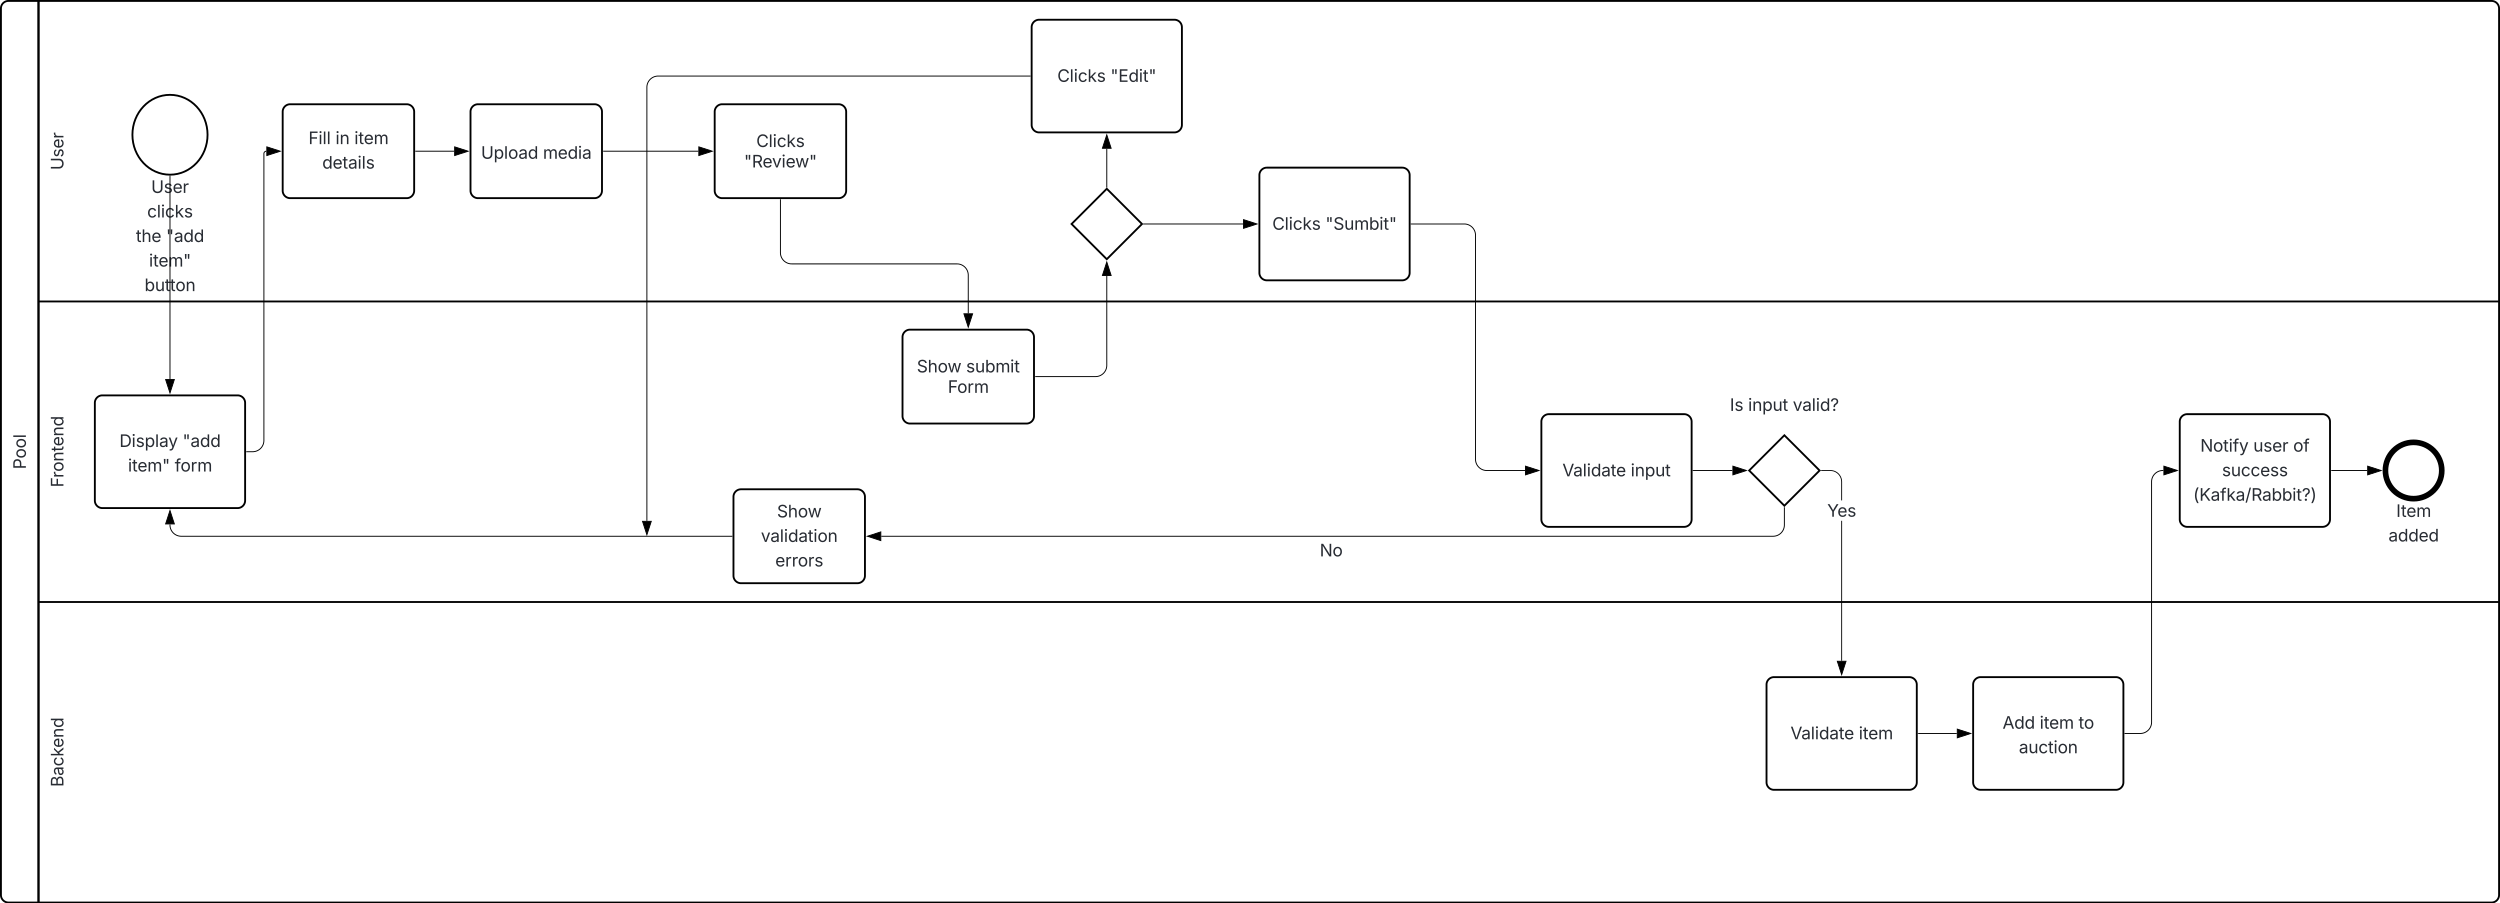 <svg xmlns="http://www.w3.org/2000/svg" xmlns:xlink="http://www.w3.org/1999/xlink" xmlns:lucid="lucid" width="2662" height="962"><g transform="translate(781 -59)" lucid:page-tab-id="QSIJBMCcx_hD"><path d="M-1000 0h3000v1500h-3000z" fill="#fff"/><path d="M-740 1020h-32a8 8 0 0 1-8-8V68a8 8 0 0 1 8-8h32z" stroke="#000" stroke-width="2" fill="#fff"/><path d="M-740 60h2612a8 8 0 0 1 8 8v312H-740zM-740 380h2620v320H-740zM1880 700v312a8 8 0 0 1-8 8H-740V700z" stroke="#000" stroke-width="2" fill="none"/><use xlink:href="#a" transform="matrix(-1.8369701987210297e-16,-1,1,-1.8369701987210297e-16,-780,1020) translate(461.328 26.548)"/><use xlink:href="#b" transform="matrix(-1.8369701987210297e-16,-1,1,-1.8369701987210297e-16,-740,380) translate(139.917 26.548)"/><use xlink:href="#c" transform="matrix(-1.8369701987210297e-16,-1,1,-1.8369701987210297e-16,-740,700) translate(122.066 26.548)"/><use xlink:href="#d" transform="matrix(-1.8369701987210297e-16,-1,1,-1.8369701987210297e-16,-740,1020) translate(123.104 26.548)"/><path d="M-560 202.5c0 23.47-17.9 42.5-40 42.5s-40-19.03-40-42.5 17.9-42.5 40-42.5 40 19.03 40 42.5z" stroke="#000" stroke-width="2" fill="#fff"/><use xlink:href="#e" transform="matrix(1,0,0,1,-640,247) translate(19.917 17.438)"/><use xlink:href="#f" transform="matrix(1,0,0,1,-640,247) translate(15.667 43.573)"/><use xlink:href="#g" transform="matrix(1,0,0,1,-640,247) translate(3.688 69.708)"/><use xlink:href="#h" transform="matrix(1,0,0,1,-640,247) translate(35.777 69.708)"/><use xlink:href="#i" transform="matrix(1,0,0,1,-640,247) translate(17.641 95.843)"/><use xlink:href="#j" transform="matrix(1,0,0,1,-640,247) translate(12.873 121.978)"/><path d="M-680 488a8 8 0 0 1 8-8h144a8 8 0 0 1 8 8v104a8 8 0 0 1-8 8h-144a8 8 0 0 1-8-8z" stroke="#000" stroke-width="2" fill="#fff"/><use xlink:href="#k" transform="matrix(1,0,0,1,-680,480) translate(26.11 54.938)"/><use xlink:href="#h" transform="matrix(1,0,0,1,-680,480) translate(93.364 54.938)"/><use xlink:href="#l" transform="matrix(1,0,0,1,-680,480) translate(35.238 81.073)"/><use xlink:href="#m" transform="matrix(1,0,0,1,-680,480) translate(85.019 81.073)"/><path d="M-600 246.5v216.12" stroke="#000" fill="none"/><path d="M-600.02 246h.5v.5h-.96v-.53z" stroke="#000" stroke-width=".05"/><path d="M-600 477.38l-4.63-14.26h9.26z" stroke="#000"/><path d="M-518.5 540h6.5a12 12 0 0 0 12-12V222.62a2.62 2.62 0 0 1 2.62-2.62" stroke="#000" fill="none"/><path d="M-518.5 540.48h-.5v-.96h.5z" stroke="#000" stroke-width=".05"/><path d="M-482.62 220l-14.26 4.63v-9.26z" stroke="#000"/><path d="M-480 178a8 8 0 0 1 8-8h124a8 8 0 0 1 8 8v84a8 8 0 0 1-8 8h-124a8 8 0 0 1-8-8z" stroke="#000" stroke-width="2" fill="#fff"/><use xlink:href="#n" transform="matrix(1,0,0,1,-480,170) translate(27.426 42.438)"/><use xlink:href="#o" transform="matrix(1,0,0,1,-480,170) translate(56.193 42.438)"/><use xlink:href="#p" transform="matrix(1,0,0,1,-480,170) translate(76.25 42.438)"/><use xlink:href="#q" transform="matrix(1,0,0,1,-480,170) translate(42.095 68.573)"/><path d="M860.25 508a8 8 0 0 1 8-8h144a8 8 0 0 1 8 8v104a8 8 0 0 1-8 8h-144a8 8 0 0 1-8-8z" stroke="#000" stroke-width="2" fill="#fff"/><use xlink:href="#r" transform="matrix(1,0,0,1,860.25,500) translate(22.366 66.188)"/><use xlink:href="#s" transform="matrix(1,0,0,1,860.25,500) translate(95.096 66.188)"/><path d="M1021.75 560h41.95" stroke="#000" fill="none"/><path d="M1021.76 560.48h-.5v-.96h.5z" stroke="#000" stroke-width=".05"/><path d="M1078.47 560l-14.27 4.63v-9.26z" stroke="#000"/><path d="M1081.5 560l37.5-37.5 37.5 37.5-37.5 37.5zM1320 788a8 8 0 0 1 8-8h144a8 8 0 0 1 8 8v104a8 8 0 0 1-8 8h-144a8 8 0 0 1-8-8z" stroke="#000" stroke-width="2" fill="#fff"/><use xlink:href="#t" transform="matrix(1,0,0,1,1320,780) translate(31.292 54.938)"/><use xlink:href="#u" transform="matrix(1,0,0,1,1320,780) translate(70.816 54.938)"/><use xlink:href="#v" transform="matrix(1,0,0,1,1320,780) translate(112.213 54.938)"/><use xlink:href="#w" transform="matrix(1,0,0,1,1320,780) translate(48.65 81.073)"/><path d="M999 468a8 8 0 0 1 8-8h224a8 8 0 0 1 8 8v44a8 8 0 0 1-8 8h-224a8 8 0 0 1-8-8z" fill="none"/><use xlink:href="#x" transform="matrix(1,0,0,1,999,460) translate(61.957 36.548)"/><use xlink:href="#y" transform="matrix(1,0,0,1,999,460) translate(81.354 36.548)"/><use xlink:href="#z" transform="matrix(1,0,0,1,999,460) translate(128.965 36.548)"/><path d="M1119 599.4V618a12 12 0 0 1-12 12H157.38" stroke="#000" fill="none"/><path d="M1119.47 599.43h-.94v-1l.47.48.47-.46z" stroke="#000" stroke-width=".05"/><path d="M142.62 630l14.26-4.63v9.26z" stroke="#000"/><use xlink:href="#A" transform="matrix(1,0,0,1,624.216,634) translate(0.005 17.438)"/><path d="M0 588a8 8 0 0 1 8-8h124a8 8 0 0 1 8 8v84a8 8 0 0 1-8 8H8a8 8 0 0 1-8-8z" stroke="#000" stroke-width="2" fill="#fff"/><use xlink:href="#B" transform="matrix(1,0,0,1,0,580) translate(46.31 29.938)"/><use xlink:href="#C" transform="matrix(1,0,0,1,0,580) translate(29.175 56.073)"/><use xlink:href="#D" transform="matrix(1,0,0,1,0,580) translate(44.455 82.208)"/><path d="M-1.5 630H-588a12 12 0 0 1-12-12v-.62" stroke="#000" fill="none"/><path d="M-1 630.48h-.5v-.96h.5z" stroke="#000" stroke-width=".05"/><path d="M-600 602.62l4.63 14.26h-9.26z" stroke="#000"/><path d="M1540 508a8 8 0 0 1 8-8h144a8 8 0 0 1 8 8v104a8 8 0 0 1-8 8h-144a8 8 0 0 1-8-8z" stroke="#000" stroke-width="2" fill="#fff"/><use xlink:href="#E" transform="matrix(1,0,0,1,1540,500) translate(21.817 39.938)"/><use xlink:href="#F" transform="matrix(1,0,0,1,1540,500) translate(78.26 39.938)"/><use xlink:href="#G" transform="matrix(1,0,0,1,1540,500) translate(120.738 39.938)"/><use xlink:href="#H" transform="matrix(1,0,0,1,1540,500) translate(44.901 66.073)"/><use xlink:href="#I" transform="matrix(1,0,0,1,1540,500) translate(14.223 92.208)"/><path d="M1819 560c0 16.57-13.43 30-30 30s-30-13.43-30-30 13.43-30 30-30 30 13.43 30 30z" stroke="#000" stroke-width="6" fill="#fff"/><use xlink:href="#J" transform="matrix(1,0,0,1,1759,592) translate(11.464 17.438)"/><use xlink:href="#K" transform="matrix(1,0,0,1,1759,592) translate(3.167 43.573)"/><path d="M1701.5 560h38.1" stroke="#000" fill="none"/><path d="M1701.5 560.48h-.5v-.96h.5z" stroke="#000" stroke-width=".05"/><path d="M1754.38 560l-14.27 4.63v-9.26z" stroke="#000"/><path d="M-338.5 220h41.12" stroke="#000" fill="none"/><path d="M-338.5 220.47h-.5v-.94h.5z" stroke="#000" stroke-width=".05"/><path d="M-282.62 220l-14.26 4.63v-9.26z" stroke="#000"/><path d="M-138.5 220h101.12" stroke="#000" fill="none"/><path d="M-138.5 220.47h-.5v-.94h.5z" stroke="#000" stroke-width=".05"/><path d="M-22.62 220l-14.26 4.63v-9.26z" stroke="#000"/><path d="M-20 178a8 8 0 0 1 8-8h124a8 8 0 0 1 8 8v84a8 8 0 0 1-8 8H-12a8 8 0 0 1-8-8z" stroke="#000" stroke-width="2" fill="#fff"/><use xlink:href="#L" transform="matrix(1,0,0,1,-20,170) translate(44.24 45.562)"/><use xlink:href="#M" transform="matrix(1,0,0,1,-20,170) translate(31.201 67.342)"/><path d="M50 271.5V328a12 12 0 0 0 12 12h176a12 12 0 0 1 12 12v40.62" stroke="#000" fill="none"/><path d="M50.48 271.5h-.95v-.5h.95z" stroke="#000" stroke-width=".05"/><path d="M250 407.38l-4.63-14.26h9.26z" stroke="#000"/><path d="M180 418a8 8 0 0 1 8-8h124a8 8 0 0 1 8 8v84a8 8 0 0 1-8 8H188a8 8 0 0 1-8-8z" stroke="#000" stroke-width="2" fill="#fff"/><use xlink:href="#N" transform="matrix(1,0,0,1,180,410) translate(15.188 45.562)"/><use xlink:href="#O" transform="matrix(1,0,0,1,180,410) translate(67.641 45.562)"/><use xlink:href="#P" transform="matrix(1,0,0,1,180,410) translate(48.239 67.342)"/><path d="M316 140H-80.2a12 12 0 0 0-12 12v461.62" stroke="#000" fill="none"/><path d="M316.5 140.47h-.5v-.94h.5z" stroke="#000" stroke-width=".05"/><path d="M-92.2 628.38l-4.62-14.26h9.27z" stroke="#000"/><path d="M321.5 460h64a12 12 0 0 0 12-12v-95.2" stroke="#000" fill="none"/><path d="M321.5 460.48h-.5v-.96h.5z" stroke="#000" stroke-width=".05"/><path d="M397.5 338.03l4.63 14.27h-9.26z" stroke="#000"/><path d="M360 297.5l37.5-37.5 37.5 37.5-37.5 37.5z" stroke="#000" stroke-width="2" fill="#fff"/><path d="M397.5 258.1v-40.72" stroke="#000" fill="none"/><path d="M397.98 259.06l-.48-.47-.48.46v-1h.96z" stroke="#000" stroke-width=".05"/><path d="M397.5 202.62l4.63 14.26h-9.26z" stroke="#000"/><path d="M317.5 88a8 8 0 0 1 8-8h144a8 8 0 0 1 8 8v104a8 8 0 0 1-8 8h-144a8 8 0 0 1-8-8z" stroke="#000" stroke-width="2" fill="#fff"/><g><use xlink:href="#Q" transform="matrix(1,0,0,1,317.5,80) translate(27.279 66.188)"/><use xlink:href="#R" transform="matrix(1,0,0,1,317.5,80) translate(83.872 66.188)"/></g><path d="M-280 178a8 8 0 0 1 8-8h124a8 8 0 0 1 8 8v84a8 8 0 0 1-8 8h-124a8 8 0 0 1-8-8z" stroke="#000" stroke-width="2" fill="#fff"/><g><use xlink:href="#S" transform="matrix(1,0,0,1,-280,170) translate(11.162 58.062)"/><use xlink:href="#T" transform="matrix(1,0,0,1,-280,170) translate(77.098 58.062)"/></g><path d="M436.9 297.5h105.72" stroke="#000" fill="none"/><path d="M436.93 297.98h-1l.48-.48-.46-.48h1z" stroke="#000" stroke-width=".05"/><path d="M557.38 297.5l-14.26 4.63v-9.26z" stroke="#000"/><path d="M560 245.5a8 8 0 0 1 8-8h144a8 8 0 0 1 8 8v104a8 8 0 0 1-8 8H568a8 8 0 0 1-8-8z" stroke="#000" stroke-width="2" fill="#fff"/><g><use xlink:href="#Q" transform="matrix(1,0,0,1,560,237.5) translate(13.709 66.188)"/><use xlink:href="#U" transform="matrix(1,0,0,1,560,237.5) translate(70.302 66.188)"/></g><path d="M721.5 297.5h56.63a12 12 0 0 1 12 12V548a12 12 0 0 0 12 12h40.74" stroke="#000" fill="none"/><path d="M721.5 297.98h-.5v-.96h.5z" stroke="#000" stroke-width=".05"/><path d="M857.63 560l-14.26 4.63v-9.26z" stroke="#000"/><path d="M1180.47 762.62h-.94V613.55h.94zm-10.52-202.94l1.9.45 1.8.75 1.68 1.03 1.5 1.28 1.26 1.5 1.02 1.66.75 1.8.45 1.9.15 1.94v19.8h-.94V572l-.15-1.82-.42-1.76-.7-1.67-.94-1.54-1.17-1.38-1.38-1.17-1.54-.95-1.67-.7-1.76-.4-1.82-.15h-9.57v-.96h9.62z" stroke="#000" stroke-width=".05"/><path d="M1158.43 560.48h-1l.48-.48-.46-.48h1z"/><path stroke="#000" stroke-width=".05"/><path d="M1180 777.38l-4.63-14.26h9.27z"/><path d="M1180 778.92l-5.3-16.28h10.6zm-3.98-15.33l3.98 12.25 3.98-12.26z" stroke="#000" stroke-width=".05"/><g><use xlink:href="#V" transform="matrix(1,0,0,1,1164.584,591.773) translate(0.005 17.438)"/></g><path d="M1100 788a8 8 0 0 1 8-8h144a8 8 0 0 1 8 8v104a8 8 0 0 1-8 8h-144a8 8 0 0 1-8-8z" stroke="#000" stroke-width="2" fill="#fff"/><g><use xlink:href="#r" transform="matrix(1,0,0,1,1100,780) translate(25.473 66.188)"/><use xlink:href="#W" transform="matrix(1,0,0,1,1100,780) translate(98.203 66.188)"/></g><path d="M1261.5 840h41.12" stroke="#000" fill="none"/><path d="M1261.5 840.48h-.5v-.96h.5z" stroke="#000" stroke-width=".05"/><path d="M1317.38 840l-14.26 4.63v-9.26z" stroke="#000"/><path d="M1481.5 840h16.5a12 12 0 0 0 12-12V572a12 12 0 0 1 12-12h.62" stroke="#000" fill="none"/><path d="M1481.5 840.48h-.5v-.96h.5z" stroke="#000" stroke-width=".05"/><path d="M1537.38 560l-14.26 4.63v-9.26z" stroke="#000"/><defs><path fill="#282c33" d="M180 0v-1490h510c348 0 508 209 508 474 0 266-160 477-507 477H370V0H180zm190-706h312c236 0 327-133 327-310 0-176-91-307-329-307H370v617" id="X"/><path fill="#282c33" d="M613 24c-304 0-509-231-509-576 0-350 205-580 509-580 305 0 511 230 511 580 0 345-206 576-511 576zm0-161c226 0 329-195 329-415 0-222-103-419-329-419-223 0-326 196-326 419 0 220 103 415 326 415" id="Y"/><path fill="#282c33" d="M338-1490V0H158v-1490h180" id="Z"/><g id="a"><use transform="matrix(0.009,0,0,0.009,0,0)" xlink:href="#X"/><use transform="matrix(0.009,0,0,0.009,11.399,0)" xlink:href="#Y"/><use transform="matrix(0.009,0,0,0.009,22.192,0)" xlink:href="#Y"/><use transform="matrix(0.009,0,0,0.009,32.985,0)" xlink:href="#Z"/></g><path fill="#282c33" d="M763 24c-353 0-583-224-583-531v-983h190v968c0 214 149 370 393 370 243 0 391-156 391-370v-968h190v983c0 307-230 531-581 531" id="aa"/><path fill="#282c33" d="M538 24C308 24 148-78 108-271l171-41c32 123 123 178 257 178 156 0 256-77 256-169 0-77-54-128-164-154l-186-44c-203-48-300-148-300-305 0-192 176-326 414-326 230 0 351 112 402 269l-163 42c-31-80-94-158-238-158-133 0-233 69-233 162 0 83 57 129 188 160l169 40c203 48 298 149 298 302 0 196-179 339-441 339" id="ab"/><path fill="#282c33" d="M628 24c-324 0-524-230-524-574 0-343 198-582 503-582 237 0 487 146 487 559v75H286c9 234 145 362 343 362 132 0 231-58 273-172l174 48C1024-91 857 24 628 24zM287-650h624c-17-190-120-322-304-322-192 0-309 151-320 322" id="ac"/><path fill="#282c33" d="M158 0v-1118h174v172h12c41-113 157-188 290-188 26 0 70 2 91 3v181c-11-2-60-10-108-10-161 0-279 109-279 260V0H158" id="ad"/><g id="b"><use transform="matrix(0.009,0,0,0.009,0,0)" xlink:href="#aa"/><use transform="matrix(0.009,0,0,0.009,13.395,0)" xlink:href="#ab"/><use transform="matrix(0.009,0,0,0.009,22.896,0)" xlink:href="#ac"/><use transform="matrix(0.009,0,0,0.009,33.39,0)" xlink:href="#ad"/></g><path fill="#282c33" d="M180 0v-1490h901v168H370v510h643v168H370V0H180" id="ae"/><path fill="#282c33" d="M338-670V0H158v-1118h173l1 207c72-158 192-221 342-221 226 0 378 139 378 422V0H872v-695c0-172-96-275-252-275-161 0-282 109-282 300" id="af"/><path fill="#282c33" d="M598-1118v154H368v674c0 100 37 144 132 144 23 0 62-6 92-12L629-6c-37 13-88 20-134 20-193 0-307-107-307-290v-688H20v-154h168v-266h180v266h230" id="ag"/><path fill="#282c33" d="M577 24c-279 0-473-224-473-580 0-354 195-576 474-576 218 0 287 134 324 193h14v-551h180V0H922v-173h-20C865-111 790 24 577 24zm27-161c203 0 314-172 314-421 0-247-108-413-314-413-212 0-317 181-317 413 0 235 108 421 317 421" id="ah"/><g id="c"><use transform="matrix(0.009,0,0,0.009,0,0)" xlink:href="#ae"/><use transform="matrix(0.009,0,0,0.009,10.099,0)" xlink:href="#ad"/><use transform="matrix(0.009,0,0,0.009,16.576,0)" xlink:href="#Y"/><use transform="matrix(0.009,0,0,0.009,27.369,0)" xlink:href="#af"/><use transform="matrix(0.009,0,0,0.009,38.004,0)" xlink:href="#ag"/><use transform="matrix(0.009,0,0,0.009,43.717,0)" xlink:href="#ac"/><use transform="matrix(0.009,0,0,0.009,54.211,0)" xlink:href="#af"/><use transform="matrix(0.009,0,0,0.009,64.846,0)" xlink:href="#ah"/></g><path fill="#282c33" d="M180 0v-1490h528c311 0 458 177 458 395 0 191-114 278-244 313v14c139 9 302 137 302 371 0 225-148 397-499 397H180zm190-168h350c232 0 321-102 321-231 0-149-120-277-311-277H370v508zm0-668h328c160 0 286-101 286-255 0-129-87-231-280-231H370v486" id="ai"/><path fill="#282c33" d="M471 26C259 26 90-98 90-318c0-256 228-303 435-329 202-27 287-16 287-108 0-139-79-219-234-219-161 0-248 86-283 164l-173-57c86-203 278-265 451-265 150 0 419 46 419 395V0H815v-152h-12C765-73 660 26 471 26zm31-159c199 0 310-134 310-271v-155c-30 35-226 55-295 64-131 17-246 59-246 186 0 116 97 176 231 176" id="aj"/><path fill="#282c33" d="M613 24c-304 0-509-231-509-576 0-350 205-580 509-580 216 0 392 114 453 309l-173 49c-33-115-133-197-280-197-223 0-326 196-326 419 0 220 103 415 326 415 150 0 252-85 285-206l172 49C1010-95 832 24 613 24" id="ak"/><path fill="#282c33" d="M158 0v-1490h180v865h22l478-493h223L593-638 1096 0H865L456-523 338-412V0H158" id="al"/><g id="d"><use transform="matrix(0.009,0,0,0.009,0,0)" xlink:href="#ai"/><use transform="matrix(0.009,0,0,0.009,11.777,0)" xlink:href="#aj"/><use transform="matrix(0.009,0,0,0.009,21.885,0)" xlink:href="#ak"/><use transform="matrix(0.009,0,0,0.009,32.168,0)" xlink:href="#al"/><use transform="matrix(0.009,0,0,0.009,41.643,0)" xlink:href="#ac"/><use transform="matrix(0.009,0,0,0.009,52.137,0)" xlink:href="#af"/><use transform="matrix(0.009,0,0,0.009,62.771,0)" xlink:href="#ah"/></g><g id="e"><use transform="matrix(0.009,0,0,0.009,0,0)" xlink:href="#aa"/><use transform="matrix(0.009,0,0,0.009,13.395,0)" xlink:href="#ab"/><use transform="matrix(0.009,0,0,0.009,22.896,0)" xlink:href="#ac"/><use transform="matrix(0.009,0,0,0.009,33.39,0)" xlink:href="#ad"/></g><path fill="#282c33" d="M158 0v-1118h180V0H158zm91-1301c-68 0-125-53-125-119s57-119 125-119c69 0 126 53 126 119s-57 119-126 119" id="am"/><g id="f"><use transform="matrix(0.009,0,0,0.009,0,0)" xlink:href="#ak"/><use transform="matrix(0.009,0,0,0.009,10.283,0)" xlink:href="#Z"/><use transform="matrix(0.009,0,0,0.009,14.643,0)" xlink:href="#am"/><use transform="matrix(0.009,0,0,0.009,19.002,0)" xlink:href="#ak"/><use transform="matrix(0.009,0,0,0.009,29.285,0)" xlink:href="#al"/><use transform="matrix(0.009,0,0,0.009,39.164,0)" xlink:href="#ab"/></g><path fill="#282c33" d="M338-670V0H158v-1490h180v566c73-149 190-208 336-208 226 0 379 139 379 422V0H872v-695c0-172-96-275-252-275-161 0-282 109-282 300" id="an"/><g id="g"><use transform="matrix(0.009,0,0,0.009,0,0)" xlink:href="#ag"/><use transform="matrix(0.009,0,0,0.009,5.889,0)" xlink:href="#an"/><use transform="matrix(0.009,0,0,0.009,16.532,0)" xlink:href="#ac"/></g><path fill="#282c33" d="M232-923l-22-567h194l-22 567H232zm340 0l-22-567h194l-22 567H572" id="ao"/><g id="h"><use transform="matrix(0.009,0,0,0.009,0,0)" xlink:href="#ao"/><use transform="matrix(0.009,0,0,0.009,8.385,0)" xlink:href="#aj"/><use transform="matrix(0.009,0,0,0.009,18.492,0)" xlink:href="#ah"/><use transform="matrix(0.009,0,0,0.009,29.514,0)" xlink:href="#ah"/></g><path fill="#282c33" d="M158 0v-1118h175l1 205c55-151 181-225 313-225 147 0 245 90 285 228 53-141 190-228 352-228 194 0 352 125 352 384V0h-181v-749c0-161-105-225-225-225-151 0-243 103-243 244V0H807v-767c0-124-93-207-219-207-131 0-250 92-250 270V0H158" id="ap"/><g id="i"><use transform="matrix(0.009,0,0,0.009,0,0)" xlink:href="#am"/><use transform="matrix(0.009,0,0,0.009,4.359,0)" xlink:href="#ag"/><use transform="matrix(0.009,0,0,0.009,10.072,0)" xlink:href="#ac"/><use transform="matrix(0.009,0,0,0.009,20.566,0)" xlink:href="#ap"/><use transform="matrix(0.009,0,0,0.009,36.334,0)" xlink:href="#ao"/></g><path fill="#282c33" d="M677 24c-213 0-288-135-325-197h-20V0H158v-1490h180v551h14c37-59 106-193 324-193 279 0 474 222 474 576 0 356-194 580-473 580zm-27-161c209 0 317-186 317-421 0-232-105-413-317-413-206 0-314 166-314 413 0 249 111 421 314 421" id="aq"/><path fill="#282c33" d="M537 14c-226 0-379-139-379-422v-710h180v695c0 172 97 275 253 275 160 0 281-109 281-300v-670h181V0H879v-209C806-46 684 14 537 14" id="ar"/><g id="j"><use transform="matrix(0.009,0,0,0.009,0,0)" xlink:href="#aq"/><use transform="matrix(0.009,0,0,0.009,11.021,0)" xlink:href="#ar"/><use transform="matrix(0.009,0,0,0.009,21.665,0)" xlink:href="#ag"/><use transform="matrix(0.009,0,0,0.009,27.114,0)" xlink:href="#ag"/><use transform="matrix(0.009,0,0,0.009,32.827,0)" xlink:href="#Y"/><use transform="matrix(0.009,0,0,0.009,43.62,0)" xlink:href="#af"/></g><path fill="#282c33" d="M645 0H180v-1490h484c435 0 692 280 692 742 0 466-257 748-711 748zM370-168h263c363 0 539-218 539-580 0-358-176-574-521-574H370v1154" id="as"/><path fill="#282c33" d="M158 418v-1536h174v179h20c37-59 106-193 324-193 279 0 474 222 474 576 0 356-194 580-473 580-213 0-288-135-325-197h-14v591H158zm492-555c209 0 317-186 317-421 0-232-105-413-317-413-206 0-314 166-314 413 0 249 111 421 314 421" id="at"/><path fill="#282c33" d="M140 405l46-156c120 36 205 19 263-150l32-93L54-1118h197c107 313 237 620 324 950 87-331 219-637 326-950h196L606 167c-68 178-176 259-334 259-64 0-113-12-132-21" id="au"/><g id="k"><use transform="matrix(0.009,0,0,0.009,0,0)" xlink:href="#as"/><use transform="matrix(0.009,0,0,0.009,12.99,0)" xlink:href="#am"/><use transform="matrix(0.009,0,0,0.009,17.35,0)" xlink:href="#ab"/><use transform="matrix(0.009,0,0,0.009,26.851,0)" xlink:href="#at"/><use transform="matrix(0.009,0,0,0.009,37.872,0)" xlink:href="#Z"/><use transform="matrix(0.009,0,0,0.009,42.231,0)" xlink:href="#aj"/><use transform="matrix(0.009,0,0,0.009,52.075,0)" xlink:href="#au"/></g><g id="l"><use transform="matrix(0.009,0,0,0.009,0,0)" xlink:href="#am"/><use transform="matrix(0.009,0,0,0.009,4.359,0)" xlink:href="#ag"/><use transform="matrix(0.009,0,0,0.009,10.072,0)" xlink:href="#ac"/><use transform="matrix(0.009,0,0,0.009,20.566,0)" xlink:href="#ap"/><use transform="matrix(0.009,0,0,0.009,36.334,0)" xlink:href="#ao"/></g><path fill="#282c33" d="M678-1118v154H420V0H240v-964H20v-154h220v-149c0-194 155-293 318-293 85 0 141 18 168 30l-50 154c-19-6-47-17-97-17-111 0-159 58-159 166v109h258" id="av"/><g id="m"><use transform="matrix(0.009,0,0,0.009,0,0)" xlink:href="#av"/><use transform="matrix(0.009,0,0,0.009,6.135,0)" xlink:href="#Y"/><use transform="matrix(0.009,0,0,0.009,16.928,0)" xlink:href="#ad"/><use transform="matrix(0.009,0,0,0.009,23.985,0)" xlink:href="#ap"/></g><g id="n"><use transform="matrix(0.009,0,0,0.009,0,0)" xlink:href="#ae"/><use transform="matrix(0.009,0,0,0.009,10.626,0)" xlink:href="#am"/><use transform="matrix(0.009,0,0,0.009,14.985,0)" xlink:href="#Z"/><use transform="matrix(0.009,0,0,0.009,19.345,0)" xlink:href="#Z"/></g><g id="o"><use transform="matrix(0.009,0,0,0.009,0,0)" xlink:href="#am"/><use transform="matrix(0.009,0,0,0.009,4.359,0)" xlink:href="#af"/></g><g id="p"><use transform="matrix(0.009,0,0,0.009,0,0)" xlink:href="#am"/><use transform="matrix(0.009,0,0,0.009,4.359,0)" xlink:href="#ag"/><use transform="matrix(0.009,0,0,0.009,10.072,0)" xlink:href="#ac"/><use transform="matrix(0.009,0,0,0.009,20.566,0)" xlink:href="#ap"/></g><g id="q"><use transform="matrix(0.009,0,0,0.009,0,0)" xlink:href="#ah"/><use transform="matrix(0.009,0,0,0.009,11.021,0)" xlink:href="#ac"/><use transform="matrix(0.009,0,0,0.009,21.516,0)" xlink:href="#ag"/><use transform="matrix(0.009,0,0,0.009,27.492,0)" xlink:href="#aj"/><use transform="matrix(0.009,0,0,0.009,37.6,0)" xlink:href="#am"/><use transform="matrix(0.009,0,0,0.009,41.959,0)" xlink:href="#Z"/><use transform="matrix(0.009,0,0,0.009,46.318,0)" xlink:href="#ab"/></g><path fill="#282c33" d="M600 0L52-1490h200c166 485 304 806 458 1336 156-533 285-846 449-1336h202L819 0H600" id="aw"/><g id="r"><use transform="matrix(0.009,0,0,0.009,0,0)" xlink:href="#aw"/><use transform="matrix(0.009,0,0,0.009,11.505,0)" xlink:href="#aj"/><use transform="matrix(0.009,0,0,0.009,21.612,0)" xlink:href="#Z"/><use transform="matrix(0.009,0,0,0.009,25.972,0)" xlink:href="#am"/><use transform="matrix(0.009,0,0,0.009,30.331,0)" xlink:href="#ah"/><use transform="matrix(0.009,0,0,0.009,41.353,0)" xlink:href="#aj"/><use transform="matrix(0.009,0,0,0.009,51.46,0)" xlink:href="#ag"/><use transform="matrix(0.009,0,0,0.009,57.173,0)" xlink:href="#ac"/></g><g id="s"><use transform="matrix(0.009,0,0,0.009,0,0)" xlink:href="#am"/><use transform="matrix(0.009,0,0,0.009,4.359,0)" xlink:href="#af"/><use transform="matrix(0.009,0,0,0.009,14.994,0)" xlink:href="#at"/><use transform="matrix(0.009,0,0,0.009,26.016,0)" xlink:href="#ar"/><use transform="matrix(0.009,0,0,0.009,36.659,0)" xlink:href="#ag"/></g><path fill="#282c33" d="M52 0l541-1490h220L1361 0h-200l-149-416H398L254 0H52zm404-582h497c-103-290-145-390-251-756-108 377-145 460-246 756" id="ax"/><g id="t"><use transform="matrix(0.009,0,0,0.009,0,0)" xlink:href="#ax"/><use transform="matrix(0.009,0,0,0.009,12.419,0)" xlink:href="#ah"/><use transform="matrix(0.009,0,0,0.009,23.44,0)" xlink:href="#ah"/></g><g id="u"><use transform="matrix(0.009,0,0,0.009,0,0)" xlink:href="#am"/><use transform="matrix(0.009,0,0,0.009,4.359,0)" xlink:href="#ag"/><use transform="matrix(0.009,0,0,0.009,10.072,0)" xlink:href="#ac"/><use transform="matrix(0.009,0,0,0.009,20.566,0)" xlink:href="#ap"/></g><g id="v"><use transform="matrix(0.009,0,0,0.009,0,0)" xlink:href="#ag"/><use transform="matrix(0.009,0,0,0.009,5.713,0)" xlink:href="#Y"/></g><g id="w"><use transform="matrix(0.009,0,0,0.009,0,0)" xlink:href="#aj"/><use transform="matrix(0.009,0,0,0.009,10.107,0)" xlink:href="#ar"/><use transform="matrix(0.009,0,0,0.009,20.751,0)" xlink:href="#ak"/><use transform="matrix(0.009,0,0,0.009,31.034,0)" xlink:href="#ag"/><use transform="matrix(0.009,0,0,0.009,36.923,0)" xlink:href="#am"/><use transform="matrix(0.009,0,0,0.009,41.282,0)" xlink:href="#Y"/><use transform="matrix(0.009,0,0,0.009,52.075,0)" xlink:href="#af"/></g><path fill="#282c33" d="M370-1490V0H180v-1490h190" id="ay"/><g id="x"><use transform="matrix(0.009,0,0,0.009,0,0)" xlink:href="#ay"/><use transform="matrix(0.009,0,0,0.009,4.834,0)" xlink:href="#ab"/></g><g id="y"><use transform="matrix(0.009,0,0,0.009,0,0)" xlink:href="#am"/><use transform="matrix(0.009,0,0,0.009,4.359,0)" xlink:href="#af"/><use transform="matrix(0.009,0,0,0.009,14.994,0)" xlink:href="#at"/><use transform="matrix(0.009,0,0,0.009,26.016,0)" xlink:href="#ar"/><use transform="matrix(0.009,0,0,0.009,36.659,0)" xlink:href="#ag"/></g><path fill="#282c33" d="M481 0L54-1118h197c107 314 236 620 325 951 87-331 217-637 324-951h197L670 0H481" id="az"/><path fill="#282c33" d="M383-449c-3-277 82-343 222-425 88-53 156-134 156-250 0-139-108-227-243-227-118 0-235 70-246 236H82c10-251 200-395 436-395 259 0 427 165 427 393 0 161-74 273-203 352-132 80-180 132-178 316H383zm93 462c-75 0-135-60-135-134 0-75 60-135 135-135 74 0 134 60 134 135 0 74-60 134-134 134" id="aA"/><g id="z"><use transform="matrix(0.009,0,0,0.009,0,0)" xlink:href="#az"/><use transform="matrix(0.009,0,0,0.009,10.028,0)" xlink:href="#aj"/><use transform="matrix(0.009,0,0,0.009,20.136,0)" xlink:href="#Z"/><use transform="matrix(0.009,0,0,0.009,24.495,0)" xlink:href="#am"/><use transform="matrix(0.009,0,0,0.009,28.854,0)" xlink:href="#ah"/><use transform="matrix(0.009,0,0,0.009,39.876,0)" xlink:href="#aA"/></g><path fill="#282c33" d="M180 0v-1490h224l606 953c40 63 108 177 176 312-27-437-7-821-13-1265h190V0h-226C860-448 622-778 356-1262c27 476 11 792 15 1262H180" id="aB"/><g id="A"><use transform="matrix(0.009,0,0,0.009,0,0)" xlink:href="#aB"/><use transform="matrix(0.009,0,0,0.009,13.562,0)" xlink:href="#Y"/></g><path fill="#282c33" d="M657 26c-323 0-524-166-541-416h195c15 169 171 246 346 246 202 0 356-106 356-265 5-203-294-238-475-293-239-73-380-191-380-389 0-252 224-419 512-419 294 0 499 171 508 396H992c-17-145-151-228-328-228-193 0-321 102-321 242 0 156 175 211 284 241l149 41c160 44 422 134 422 412 0 244-197 432-541 432" id="aC"/><path fill="#282c33" d="M409 0L70-1118h191c89 329 165 560 243 925 75-353 154-601 240-925h192c85 325 161 564 235 922 77-354 157-598 244-922h191L1267 0h-179c-86-307-176-590-250-913C763-588 675-308 588 0H409" id="aD"/><g id="B"><use transform="matrix(0.009,0,0,0.009,0,0)" xlink:href="#aC"/><use transform="matrix(0.009,0,0,0.009,11.549,0)" xlink:href="#an"/><use transform="matrix(0.009,0,0,0.009,22.192,0)" xlink:href="#Y"/><use transform="matrix(0.009,0,0,0.009,32.66,0)" xlink:href="#aD"/></g><g id="C"><use transform="matrix(0.009,0,0,0.009,0,0)" xlink:href="#az"/><use transform="matrix(0.009,0,0,0.009,10.028,0)" xlink:href="#aj"/><use transform="matrix(0.009,0,0,0.009,20.136,0)" xlink:href="#Z"/><use transform="matrix(0.009,0,0,0.009,24.495,0)" xlink:href="#am"/><use transform="matrix(0.009,0,0,0.009,28.854,0)" xlink:href="#ah"/><use transform="matrix(0.009,0,0,0.009,39.876,0)" xlink:href="#aj"/><use transform="matrix(0.009,0,0,0.009,49.983,0)" xlink:href="#ag"/><use transform="matrix(0.009,0,0,0.009,55.872,0)" xlink:href="#am"/><use transform="matrix(0.009,0,0,0.009,60.231,0)" xlink:href="#Y"/><use transform="matrix(0.009,0,0,0.009,71.024,0)" xlink:href="#af"/></g><g id="D"><use transform="matrix(0.009,0,0,0.009,0,0)" xlink:href="#ac"/><use transform="matrix(0.009,0,0,0.009,10.494,0)" xlink:href="#ad"/><use transform="matrix(0.009,0,0,0.009,17.552,0)" xlink:href="#ad"/><use transform="matrix(0.009,0,0,0.009,24.029,0)" xlink:href="#Y"/><use transform="matrix(0.009,0,0,0.009,34.822,0)" xlink:href="#ad"/><use transform="matrix(0.009,0,0,0.009,41.599,0)" xlink:href="#ab"/></g><g id="E"><use transform="matrix(0.009,0,0,0.009,0,0)" xlink:href="#aB"/><use transform="matrix(0.009,0,0,0.009,13.562,0)" xlink:href="#Y"/><use transform="matrix(0.009,0,0,0.009,24.354,0)" xlink:href="#ag"/><use transform="matrix(0.009,0,0,0.009,30.243,0)" xlink:href="#am"/><use transform="matrix(0.009,0,0,0.009,34.603,0)" xlink:href="#av"/><use transform="matrix(0.009,0,0,0.009,41.265,0)" xlink:href="#au"/></g><g id="F"><use transform="matrix(0.009,0,0,0.009,0,0)" xlink:href="#ar"/><use transform="matrix(0.009,0,0,0.009,10.644,0)" xlink:href="#ab"/><use transform="matrix(0.009,0,0,0.009,20.145,0)" xlink:href="#ac"/><use transform="matrix(0.009,0,0,0.009,30.639,0)" xlink:href="#ad"/></g><g id="G"><use transform="matrix(0.009,0,0,0.009,0,0)" xlink:href="#Y"/><use transform="matrix(0.009,0,0,0.009,10.793,0)" xlink:href="#av"/></g><g id="H"><use transform="matrix(0.009,0,0,0.009,0,0)" xlink:href="#ab"/><use transform="matrix(0.009,0,0,0.009,9.501,0)" xlink:href="#ar"/><use transform="matrix(0.009,0,0,0.009,20.145,0)" xlink:href="#ak"/><use transform="matrix(0.009,0,0,0.009,30.428,0)" xlink:href="#ak"/><use transform="matrix(0.009,0,0,0.009,40.711,0)" xlink:href="#ac"/><use transform="matrix(0.009,0,0,0.009,51.205,0)" xlink:href="#ab"/><use transform="matrix(0.009,0,0,0.009,60.706,0)" xlink:href="#ab"/></g><path fill="#282c33" d="M218-607c0-325 108-727 258-974h175c-155 315-250 682-250 974 0 265 78 531 250 886H476C306-10 218-315 218-607" id="aE"/><path fill="#282c33" d="M180 0v-1490h190c0 262 1 526-3 784 217-279 467-523 702-784h249L716-845 1319 0h-225L585-716 370-489V0H180" id="aF"/><path fill="#282c33" d="M692-1560L212 224H46l480-1784h166" id="aG"/><path fill="#282c33" d="M180 0v-1490h510c348 0 508 194 508 460 0 198-88 351-276 417L1256 0h-220L726-579c-117 2-238 0-356 1V0H180zm190-747h312c235 0 327-108 327-283 0-177-92-293-329-293H370v576" id="aH"/><path fill="#282c33" d="M96 279C273-86 346-350 346-607c0-292-95-659-250-974h175c150 246 258 650 258 974 0 297-91 602-258 886H96" id="aI"/><g id="I"><use transform="matrix(0.009,0,0,0.009,0,0)" xlink:href="#aE"/><use transform="matrix(0.009,0,0,0.009,6.565,0)" xlink:href="#aF"/><use transform="matrix(0.009,0,0,0.009,18.659,0)" xlink:href="#aj"/><use transform="matrix(0.009,0,0,0.009,28.767,0)" xlink:href="#av"/><use transform="matrix(0.009,0,0,0.009,35.429,0)" xlink:href="#al"/><use transform="matrix(0.009,0,0,0.009,45.308,0)" xlink:href="#aj"/><use transform="matrix(0.009,0,0,0.009,55.415,0)" xlink:href="#aG"/><use transform="matrix(0.009,0,0,0.009,61.901,0)" xlink:href="#aH"/><use transform="matrix(0.009,0,0,0.009,73.397,0)" xlink:href="#aj"/><use transform="matrix(0.009,0,0,0.009,83.505,0)" xlink:href="#aq"/><use transform="matrix(0.009,0,0,0.009,94.526,0)" xlink:href="#aq"/><use transform="matrix(0.009,0,0,0.009,105.548,0)" xlink:href="#am"/><use transform="matrix(0.009,0,0,0.009,109.907,0)" xlink:href="#ag"/><use transform="matrix(0.009,0,0,0.009,115.796,0)" xlink:href="#aA"/><use transform="matrix(0.009,0,0,0.009,124.998,0)" xlink:href="#aI"/></g><g id="J"><use transform="matrix(0.009,0,0,0.009,0,0)" xlink:href="#ay"/><use transform="matrix(0.009,0,0,0.009,5.098,0)" xlink:href="#ag"/><use transform="matrix(0.009,0,0,0.009,10.811,0)" xlink:href="#ac"/><use transform="matrix(0.009,0,0,0.009,21.305,0)" xlink:href="#ap"/></g><g id="K"><use transform="matrix(0.009,0,0,0.009,0,0)" xlink:href="#aj"/><use transform="matrix(0.009,0,0,0.009,10.107,0)" xlink:href="#ah"/><use transform="matrix(0.009,0,0,0.009,21.129,0)" xlink:href="#ah"/><use transform="matrix(0.009,0,0,0.009,32.15,0)" xlink:href="#ac"/><use transform="matrix(0.009,0,0,0.009,42.645,0)" xlink:href="#ah"/></g><path fill="#282c33" d="M783 20c-382 0-661-292-661-764 0-473 279-766 661-766 302 0 548 182 601 489h-190c-42-204-217-313-411-313-268 0-476 208-476 590 0 381 209 588 476 588 195 0 369-110 411-313h190c-52 303-296 489-601 489" id="aJ"/><g id="L"><use transform="matrix(0.009,0,0,0.009,0,0)" xlink:href="#aJ"/><use transform="matrix(0.009,0,0,0.009,13.148,0)" xlink:href="#Z"/><use transform="matrix(0.009,0,0,0.009,17.508,0)" xlink:href="#am"/><use transform="matrix(0.009,0,0,0.009,21.867,0)" xlink:href="#ak"/><use transform="matrix(0.009,0,0,0.009,32.15,0)" xlink:href="#al"/><use transform="matrix(0.009,0,0,0.009,42.029,0)" xlink:href="#ab"/></g><g id="M"><use transform="matrix(0.009,0,0,0.009,0,0)" xlink:href="#ao"/><use transform="matrix(0.009,0,0,0.009,8.385,0)" xlink:href="#aH"/><use transform="matrix(0.009,0,0,0.009,19.705,0)" xlink:href="#ac"/><use transform="matrix(0.009,0,0,0.009,29.848,0)" xlink:href="#az"/><use transform="matrix(0.009,0,0,0.009,39.964,0)" xlink:href="#am"/><use transform="matrix(0.009,0,0,0.009,44.323,0)" xlink:href="#ac"/><use transform="matrix(0.009,0,0,0.009,54.492,0)" xlink:href="#aD"/><use transform="matrix(0.009,0,0,0.009,69.223,0)" xlink:href="#ao"/></g><g id="N"><use transform="matrix(0.009,0,0,0.009,0,0)" xlink:href="#aC"/><use transform="matrix(0.009,0,0,0.009,11.549,0)" xlink:href="#an"/><use transform="matrix(0.009,0,0,0.009,22.192,0)" xlink:href="#Y"/><use transform="matrix(0.009,0,0,0.009,32.66,0)" xlink:href="#aD"/></g><g id="O"><use transform="matrix(0.009,0,0,0.009,0,0)" xlink:href="#ab"/><use transform="matrix(0.009,0,0,0.009,9.501,0)" xlink:href="#ar"/><use transform="matrix(0.009,0,0,0.009,20.145,0)" xlink:href="#aq"/><use transform="matrix(0.009,0,0,0.009,31.166,0)" xlink:href="#ap"/><use transform="matrix(0.009,0,0,0.009,46.934,0)" xlink:href="#am"/><use transform="matrix(0.009,0,0,0.009,51.293,0)" xlink:href="#ag"/></g><g id="P"><use transform="matrix(0.009,0,0,0.009,0,0)" xlink:href="#ae"/><use transform="matrix(0.009,0,0,0.009,9.914,0)" xlink:href="#Y"/><use transform="matrix(0.009,0,0,0.009,20.707,0)" xlink:href="#ad"/><use transform="matrix(0.009,0,0,0.009,27.765,0)" xlink:href="#ap"/></g><g id="Q"><use transform="matrix(0.009,0,0,0.009,0,0)" xlink:href="#aJ"/><use transform="matrix(0.009,0,0,0.009,13.148,0)" xlink:href="#Z"/><use transform="matrix(0.009,0,0,0.009,17.508,0)" xlink:href="#am"/><use transform="matrix(0.009,0,0,0.009,21.867,0)" xlink:href="#ak"/><use transform="matrix(0.009,0,0,0.009,32.15,0)" xlink:href="#al"/><use transform="matrix(0.009,0,0,0.009,42.029,0)" xlink:href="#ab"/></g><path fill="#282c33" d="M180 0v-1490h908v168H370v486h669v168H370v500h727V0H180" id="aK"/><g id="R"><use transform="matrix(0.009,0,0,0.009,0,0)" xlink:href="#ao"/><use transform="matrix(0.009,0,0,0.009,8.385,0)" xlink:href="#aK"/><use transform="matrix(0.009,0,0,0.009,19.204,0)" xlink:href="#ah"/><use transform="matrix(0.009,0,0,0.009,30.226,0)" xlink:href="#am"/><use transform="matrix(0.009,0,0,0.009,34.585,0)" xlink:href="#ag"/><use transform="matrix(0.009,0,0,0.009,40.474,0)" xlink:href="#ao"/></g><g id="S"><use transform="matrix(0.009,0,0,0.009,0,0)" xlink:href="#aa"/><use transform="matrix(0.009,0,0,0.009,13.395,0)" xlink:href="#at"/><use transform="matrix(0.009,0,0,0.009,24.416,0)" xlink:href="#Z"/><use transform="matrix(0.009,0,0,0.009,28.775,0)" xlink:href="#Y"/><use transform="matrix(0.009,0,0,0.009,39.744,0)" xlink:href="#aj"/><use transform="matrix(0.009,0,0,0.009,49.852,0)" xlink:href="#ah"/></g><g id="T"><use transform="matrix(0.009,0,0,0.009,0,0)" xlink:href="#ap"/><use transform="matrix(0.009,0,0,0.009,15.768,0)" xlink:href="#ac"/><use transform="matrix(0.009,0,0,0.009,26.262,0)" xlink:href="#ah"/><use transform="matrix(0.009,0,0,0.009,37.283,0)" xlink:href="#am"/><use transform="matrix(0.009,0,0,0.009,41.643,0)" xlink:href="#aj"/></g><g id="U"><use transform="matrix(0.009,0,0,0.009,0,0)" xlink:href="#ao"/><use transform="matrix(0.009,0,0,0.009,8.385,0)" xlink:href="#aC"/><use transform="matrix(0.009,0,0,0.009,19.934,0)" xlink:href="#ar"/><use transform="matrix(0.009,0,0,0.009,30.577,0)" xlink:href="#ap"/><use transform="matrix(0.009,0,0,0.009,46.345,0)" xlink:href="#aq"/><use transform="matrix(0.009,0,0,0.009,57.366,0)" xlink:href="#am"/><use transform="matrix(0.009,0,0,0.009,61.726,0)" xlink:href="#ag"/><use transform="matrix(0.009,0,0,0.009,67.614,0)" xlink:href="#ao"/></g><path fill="#282c33" d="M600 0v-610L52-1490h220l295 481c50 82 90 150 130 243 40-96 80-164 128-243l294-481h219L790-610V0H600" id="aL"/><g id="V"><use transform="matrix(0.009,0,0,0.009,0,0)" xlink:href="#aL"/><use transform="matrix(0.009,0,0,0.009,10.837,0)" xlink:href="#ac"/><use transform="matrix(0.009,0,0,0.009,21.331,0)" xlink:href="#ab"/></g><g id="W"><use transform="matrix(0.009,0,0,0.009,0,0)" xlink:href="#am"/><use transform="matrix(0.009,0,0,0.009,4.359,0)" xlink:href="#ag"/><use transform="matrix(0.009,0,0,0.009,10.072,0)" xlink:href="#ac"/><use transform="matrix(0.009,0,0,0.009,20.566,0)" xlink:href="#ap"/></g></defs></g></svg>